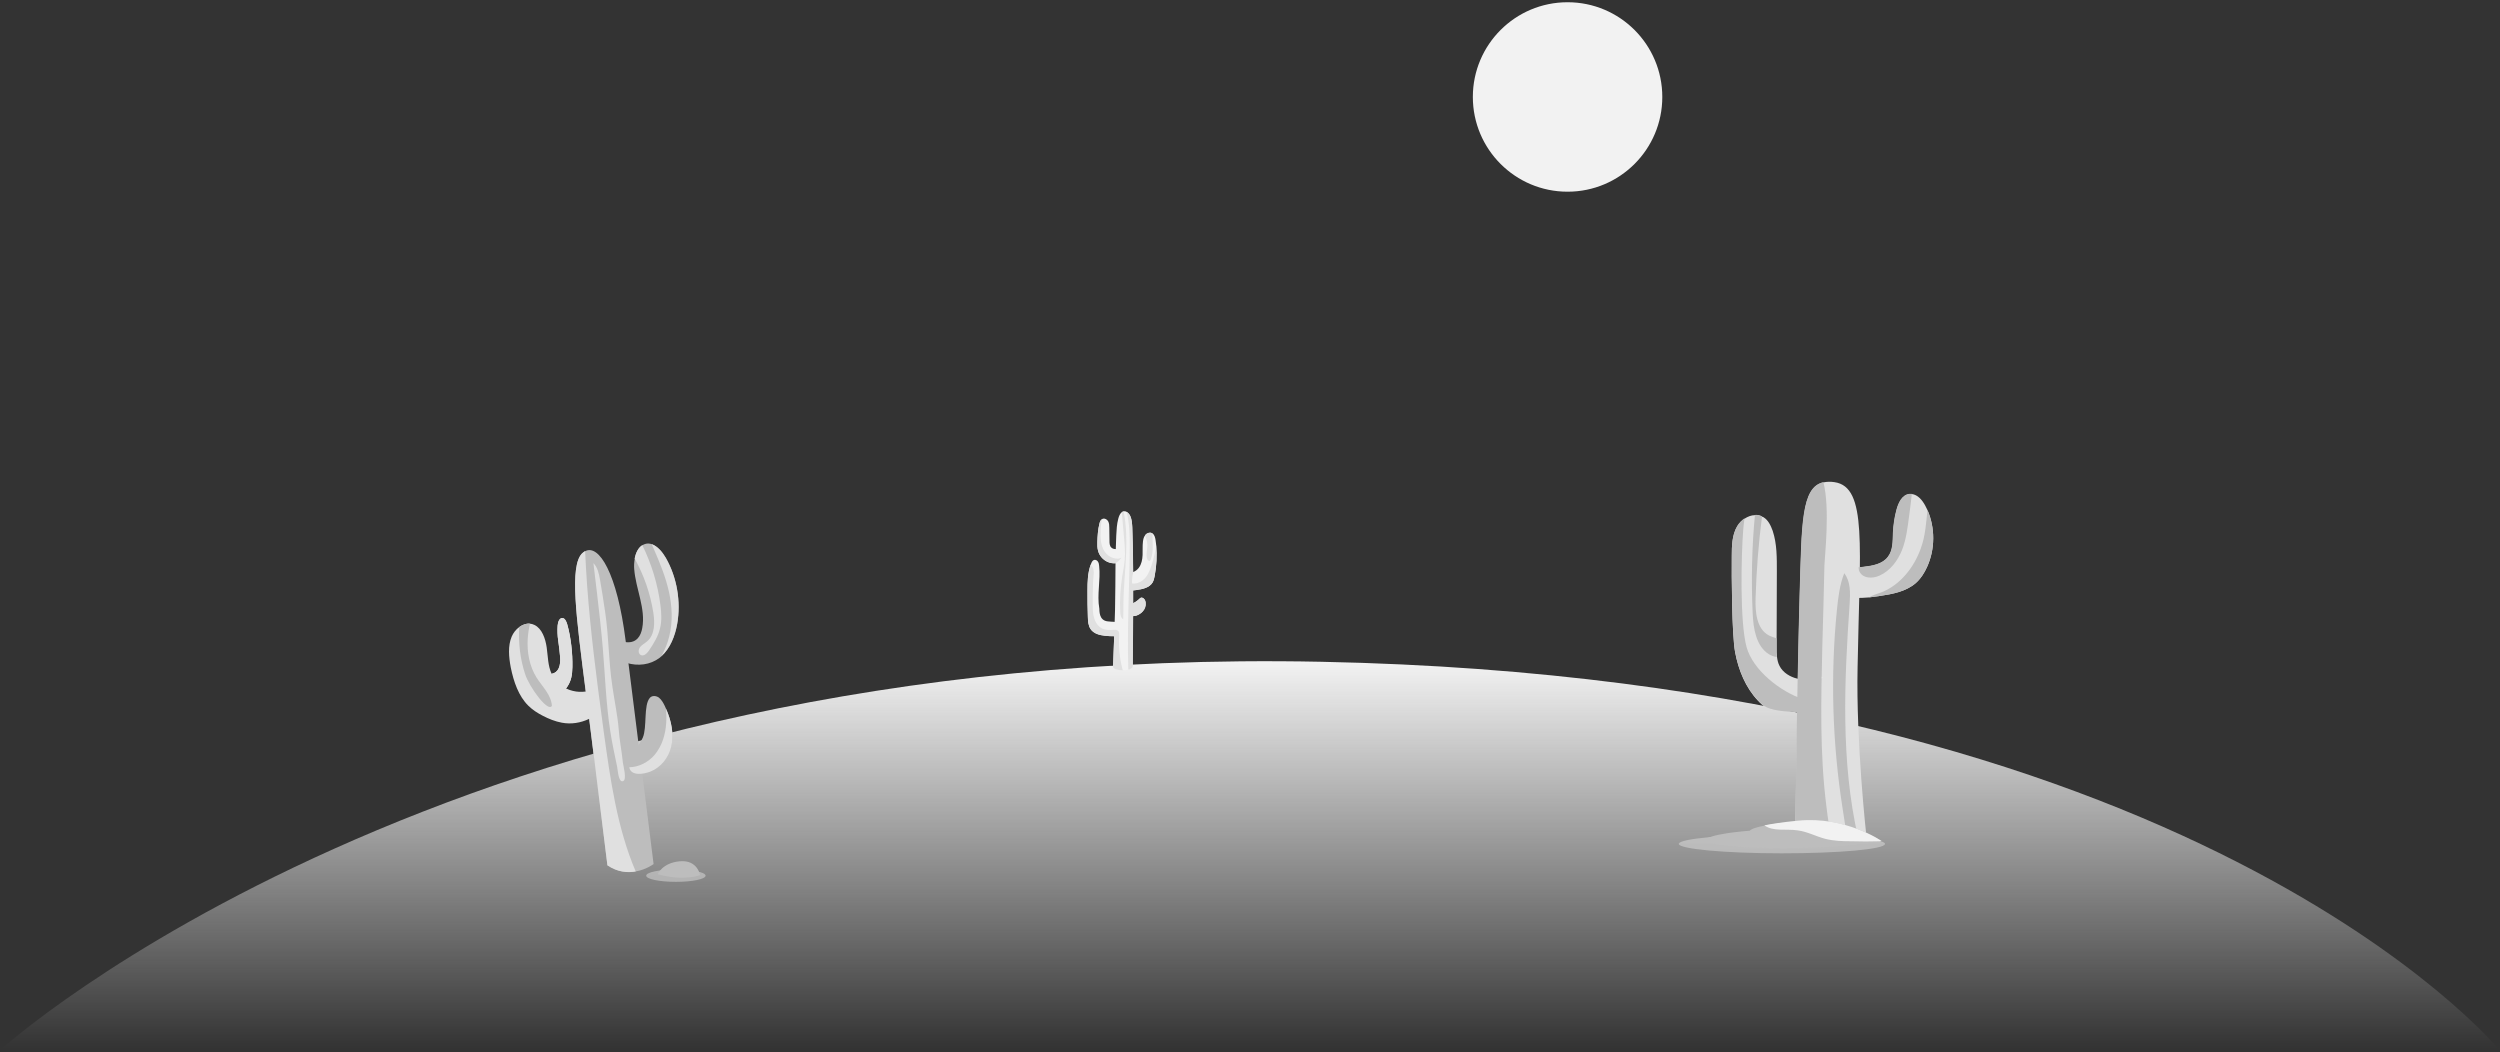 <svg width="651" height="274" viewBox="0 0 651 274" fill="none" xmlns="http://www.w3.org/2000/svg">
<rect x="0" y="0" width="651" height="274" fill="#333333" stroke="none"/>
<g clip-path="url(#clip0_55_3676)">
<path d="M408.196 49.918C421.819 49.918 432.863 38.874 432.863 25.251C432.863 11.628 421.819 0.584 408.196 0.584C394.573 0.584 383.529 11.628 383.529 25.251C383.529 38.874 394.573 49.918 408.196 49.918Z" fill="#F2F2F2"/>
</g>
<path d="M344.077 172.327C116.941 167.73 0.5 273.063 0.5 273.063H650.5C650.5 273.063 571.213 176.923 344.077 172.327Z" fill="url(#paint0_linear_55_3676)"/>
<path d="M295.057 151.956V153.721C295.057 154.824 295.057 155.952 295.057 157.055C295.057 158.207 295.033 159.334 295.033 160.437C295.008 165.414 294.935 169.949 294.935 173.356C294.935 173.895 294.445 174.214 293.76 174.385C293.343 174.483 292.854 174.532 292.364 174.532C291.189 174.508 289.989 174.189 289.842 173.699C289.842 173.699 289.989 169.728 290.136 165.659C290.16 165.095 290.185 164.531 290.185 163.967C290.209 163.256 290.234 162.57 290.258 161.933C290.307 160.707 290.332 159.629 290.356 158.795C290.454 154.628 290.429 150.657 290.478 146.612V146.588C290.478 146.195 290.478 145.803 290.503 145.411C290.527 144.578 290.527 143.769 290.552 142.935C290.576 141.783 290.625 140.631 290.674 139.454C290.748 137.984 290.821 136.513 291.189 135.116C291.36 134.429 291.654 133.694 292.143 133.351C292.217 133.302 292.266 133.253 292.339 133.228C292.437 133.179 292.511 133.155 292.609 133.13C292.854 133.081 293.098 133.13 293.319 133.253C293.735 133.449 294.078 133.866 294.323 134.38C294.715 135.263 294.788 136.341 294.837 137.371C294.984 140.901 295.033 144.847 295.057 148.892V149.014C295.057 150.02 295.057 151 295.057 151.956Z" fill="#F2F2F2"/>
<path d="M292.34 146.146C291.776 146.465 291.14 146.636 290.503 146.685C290.479 146.685 290.479 146.685 290.454 146.685C289.769 146.734 289.083 146.612 288.446 146.342C287.222 145.803 286.243 144.7 285.924 143.376C285.728 142.641 285.728 141.881 285.753 141.146C285.802 139.552 285.9 137.934 286.292 136.39C286.389 135.949 286.561 135.459 286.928 135.213C287.002 135.164 287.075 135.115 287.149 135.091C287.687 134.895 288.299 135.262 288.569 135.753C288.838 136.267 288.863 136.856 288.863 137.42C288.887 138.572 288.887 139.724 288.912 140.876C288.912 141.464 288.936 142.126 289.352 142.543C289.671 142.886 290.111 142.984 290.601 142.984C290.993 142.984 291.385 142.886 291.752 142.812L292.34 146.146Z" fill="#F2F2F2"/>
<path d="M292.927 162.153L292.658 165.487C292.266 165.536 291.85 165.585 291.433 165.609C290.993 165.634 290.576 165.658 290.136 165.658C289.328 165.658 288.544 165.634 287.736 165.536C286.316 165.389 284.798 164.996 283.99 163.795C283.378 162.888 283.304 161.736 283.28 160.658C283.206 158.378 283.157 156.123 283.182 153.843C283.182 151.539 283.231 149.21 284.014 147.053C284.063 146.93 284.112 146.808 284.161 146.685C284.308 146.318 284.528 145.901 284.92 145.803C285.287 145.705 285.704 145.925 285.9 146.244C286.12 146.563 286.193 146.979 286.218 147.372C286.634 151.049 285.606 154.824 286.267 158.476C286.34 158.893 286.047 161.589 288.495 161.81C289.156 161.883 289.719 161.908 290.283 161.932C291.14 162.006 291.948 162.055 292.927 162.153Z" fill="#F2F2F2"/>
<path d="M300.665 150.019C300.567 150.582 300.42 151.171 300.126 151.685C299.293 153.058 297.481 153.426 295.89 153.646C295.62 153.695 295.351 153.72 295.082 153.745C294.69 153.794 294.298 153.794 293.931 153.769C293.294 153.72 292.682 153.573 292.192 153.181L293.392 148.964C293.613 149.038 293.833 149.087 294.053 149.112C294.396 149.136 294.739 149.063 295.082 148.94H295.106C295.669 148.744 296.159 148.352 296.526 147.886C297.237 146.954 297.481 145.729 297.53 144.528C297.579 143.351 297.481 142.15 297.628 140.973C297.702 140.385 297.849 139.797 298.216 139.355C298.24 139.331 298.24 139.306 298.265 139.282C298.657 138.816 299.342 138.546 299.905 138.792C299.979 138.816 300.052 138.865 300.126 138.914C300.64 139.282 300.811 139.993 300.909 140.63C300.983 141.096 301.032 141.537 301.081 142.003C301.301 144.675 301.179 147.371 300.665 150.019Z" fill="#F2F2F2"/>
<path d="M297.898 158.746C297.457 159.457 296.747 159.972 295.988 160.266C295.694 160.364 295.351 160.438 295.033 160.438C294.641 160.438 294.299 160.34 294.005 160.095L293.907 157.349C294.299 157.325 294.69 157.226 295.058 157.055C295.67 156.81 296.208 156.393 296.698 155.927C296.796 155.829 296.919 155.707 297.065 155.658C297.506 155.486 297.971 155.903 298.167 156.344C298.461 157.128 298.339 158.035 297.898 158.746Z" fill="#F2F2F2"/>
<path d="M292.364 174.557C291.189 174.533 289.989 174.214 289.842 173.724C289.842 173.724 289.989 169.728 290.136 165.683C289.328 165.683 288.544 165.659 287.736 165.561C286.316 165.414 284.798 165.022 283.99 163.82C283.378 162.913 283.304 161.761 283.28 160.683C283.206 158.403 283.157 156.148 283.182 153.868C283.182 151.564 283.231 149.235 284.014 147.078C284.039 147.103 284.063 147.103 284.088 147.127C285.19 148.132 284.724 149.873 284.651 151.196C284.553 153.329 284.528 155.462 284.553 157.594C284.553 158.746 284.577 159.898 284.92 161.001C285.263 162.105 285.949 163.134 286.977 163.649C287.859 164.09 288.911 164.09 289.891 164.017C289.989 164.017 290.111 163.992 290.209 163.992C290.527 163.992 290.87 164.017 291.115 164.237C291.482 164.556 291.458 165.12 291.433 165.585V165.634C291.262 168.625 291.58 171.64 292.364 174.557Z" fill="#E0E0E0"/>
<path d="M292.046 145.215C291.605 145.755 291.091 146.318 290.503 146.637C290.479 146.661 290.479 146.661 290.454 146.661C289.769 146.711 289.083 146.588 288.446 146.318C287.222 145.779 286.243 144.676 285.924 143.352C285.728 142.617 285.728 141.857 285.753 141.122C285.802 139.528 285.9 137.91 286.292 136.366C286.389 135.925 286.561 135.435 286.928 135.189C286.732 136.194 286.659 137.224 286.61 138.229C286.536 140.018 286.61 141.906 287.516 143.426C288.152 144.504 289.328 145.313 290.528 145.436C291.042 145.534 291.556 145.46 292.046 145.215Z" fill="#E0E0E0"/>
<path d="M300.665 150.019C300.567 150.583 300.42 151.172 300.126 151.686C299.293 153.059 297.481 153.427 295.89 153.647C295.62 153.696 295.351 153.721 295.082 153.745C295.082 154.849 295.082 155.976 295.082 157.055C295.694 156.81 296.233 156.393 296.722 155.927C296.82 155.829 296.943 155.706 297.09 155.657C297.53 155.486 297.996 155.903 298.191 156.344C298.51 157.104 298.387 158.035 297.947 158.746C297.506 159.457 296.796 159.972 296.037 160.266C295.743 160.364 295.4 160.437 295.082 160.437C295.057 165.414 294.984 169.948 294.984 173.356C294.984 173.895 294.494 174.214 293.808 174.385C293.588 167.522 293.784 160.634 293.955 153.745C294.004 152.201 294.029 150.632 294.078 149.088C294.127 146.931 294.176 144.774 294.176 142.617C294.2 139.503 294.151 136.317 293.368 133.326C293.784 133.547 294.127 133.939 294.347 134.429C294.739 135.312 294.812 136.39 294.861 137.42C295.008 140.95 295.057 144.896 295.082 148.941H295.106C295.106 148.99 295.082 149.039 295.082 149.063C294.861 150.019 294.739 150.951 294.788 151.931C294.886 151.956 294.984 151.956 295.082 151.956C296.282 152.03 297.457 151.368 298.24 150.461C299.097 149.456 299.563 148.181 299.954 146.931C300.444 145.313 300.86 143.671 301.056 142.004C301.301 144.676 301.179 147.372 300.665 150.019Z" fill="#E0E0E0"/>
<path d="M293.245 144.087C293.074 148.548 292.56 152.985 292.535 157.446C292.511 158.721 292.56 159.996 292.486 161.271C291.85 160.878 291.727 159.996 291.703 159.26C291.556 156.221 291.752 153.157 292.217 150.142C292.462 148.671 292.756 147.225 292.878 145.754C293.049 143.793 292.854 141.807 292.682 139.846C292.486 137.689 292.29 135.556 292.119 133.399C292.192 133.35 292.241 133.301 292.315 133.277C292.413 133.228 292.486 133.203 292.584 133.179C293.319 136.758 293.392 140.459 293.245 144.087Z" fill="#E0E0E0"/>
<path d="M299.661 145.682C299.612 145.829 299.539 145.976 299.416 146.049C299.147 146.172 298.877 145.878 298.755 145.608C298.29 144.431 298.829 143.132 298.78 141.882C298.755 141.024 298.437 140.191 298.192 139.382C298.216 139.357 298.216 139.333 298.241 139.308C298.633 138.843 299.318 138.573 299.881 138.818C299.955 138.843 300.028 138.892 300.102 138.941C300.102 141.22 300.445 143.549 299.661 145.682Z" fill="#E0E0E0"/>
<path d="M158.173 225.329C160.823 227.094 163.401 227.275 165.535 226.924C168.283 226.454 170.195 224.999 170.195 224.999C170.195 224.999 168.862 214.347 167.255 201.507L162.914 166.826C160.713 149.238 155.947 141.615 152.375 143.53C152.102 143.69 151.834 143.891 151.571 144.134C148.298 147.437 150.003 160.39 152.52 180.162C152.773 182.185 153.042 184.332 153.31 186.478L153.398 187.18C156.313 210.131 158.173 225.329 158.173 225.329Z" fill="#BDBDBD"/>
<path d="M176.358 162.459C175.797 165.674 174.515 168.812 172.298 170.851C172.108 171 171.958 171.145 171.767 171.295C169.319 173.153 166.097 173.514 163.179 172.621C160.256 171.687 157.693 169.618 155.692 167.017L158.877 165.695C161.218 166.996 164.255 168.167 166.064 166.222C166.693 165.556 167.069 164.544 167.239 163.559C168.196 158.491 165.545 153.371 165.146 148.179C165.079 147.307 165.125 146.337 165.305 145.434C165.578 143.932 166.248 142.59 167.299 141.955C167.573 141.795 167.892 141.671 168.217 141.589C168.748 141.48 169.3 141.537 169.784 141.728C171.228 142.218 172.507 143.736 173.41 145.258C176.262 150.31 177.388 156.627 176.358 162.459Z" fill="#BDBDBD"/>
<path d="M163.857 199.794C164.286 202.215 167.725 201.575 169.4 200.904C171.993 199.866 174.075 197.425 174.79 194.442C175.558 191.201 174.819 187.645 173.427 184.549C173.313 184.311 173.246 184.11 173.132 183.873C172.735 183.042 172.25 182.18 171.554 181.638C170.822 181.143 169.806 181.06 169.219 181.721C167.534 183.651 168.546 189.395 167.376 192.099C166.537 194.091 163.754 196.956 163.79 199.257C163.811 199.423 163.837 199.629 163.857 199.794Z" fill="#BDBDBD"/>
<path d="M139.079 174.506L143.055 180.172C144.432 181.132 146.246 180.57 147.344 179.3C147.452 179.161 147.602 179.016 147.705 178.836C148.766 177.277 148.993 175.739 149.033 173.721C149.13 170.145 148.655 166.011 147.679 162.569C147.463 161.841 147.107 161.005 146.473 160.958C145.668 160.891 145.266 162.032 145.21 162.92C145.123 164.23 145.164 165.567 145.371 166.883C145.578 168.199 145.769 169.727 145.852 171.058C146.064 173.422 145.44 175.135 143.641 175.486C143.6 175.491 143.518 175.502 143.435 175.512C142.157 175.672 140.409 174.423 139.079 174.506Z" fill="#F2F2F2"/>
<path d="M165.536 226.924C163.448 227.312 160.829 227.136 158.173 225.33C158.173 225.33 156.313 210.131 153.44 187.176C151.228 188.249 148.723 188.647 146.32 188.193C144.562 187.868 142.887 187.197 141.273 186.35C139.973 185.674 138.7 184.869 137.601 183.791C135.023 181.262 133.759 177.52 133 173.799C132.494 171.095 132.215 168.195 133.25 165.759C133.673 164.783 134.358 163.901 135.203 163.292C136.049 162.683 137.007 162.311 137.982 162.399C138.405 162.43 138.796 162.549 139.199 162.75C141.117 163.684 142.025 166.254 142.355 168.561C142.686 170.868 142.661 173.345 143.636 175.445C145.44 175.136 146.017 173.386 145.846 171.017C145.722 169.691 145.531 168.163 145.366 166.842C145.159 165.526 145.117 164.19 145.205 162.879C145.261 161.991 145.663 160.851 146.467 160.918C147.101 160.964 147.498 161.795 147.715 162.523C148.691 165.965 149.125 170.104 149.069 173.675C149.023 175.652 148.797 177.19 147.741 178.79C147.632 178.929 147.529 179.11 147.38 179.254C147.962 179.559 148.576 179.775 149.179 179.909C150.303 180.188 151.396 180.219 152.551 180.075C149.998 160.35 148.298 147.437 151.566 144.093C151.829 143.851 152.097 143.649 152.37 143.489C152.868 155.504 154.192 167.415 155.726 179.342C155.964 181.241 156.248 183.176 156.486 185.075C156.718 186.933 156.987 188.745 157.22 190.603C158.935 202.968 160.676 215.54 165.536 226.924Z" fill="#E0E0E0"/>
<path d="M172.252 170.815C174.473 168.818 175.751 165.639 176.317 162.465C177.347 156.633 176.262 150.311 173.327 145.269C172.466 143.741 171.187 142.224 169.697 141.698C169.872 142.095 170.048 142.493 170.223 142.89C171.807 146.508 173.313 150.177 174.17 154.012C175.027 157.846 175.245 161.928 174.256 165.742C173.849 167.512 173.138 169.195 172.252 170.815Z" fill="#E0E0E0"/>
<path d="M163.857 199.795C164.286 202.215 167.724 201.575 169.399 200.904C171.992 199.867 174.074 197.426 174.79 194.443C175.557 191.202 174.819 187.646 173.426 184.55C173.54 185.793 173.566 187.006 173.474 188.276C173.304 191.274 172.382 194.283 170.45 196.58C168.842 198.458 166.368 199.774 163.857 199.795Z" fill="#E0E0E0"/>
<path d="M162.191 198.534C161.907 195.593 161.293 192.692 161.091 189.74C160.884 186.747 159.882 181.757 159.469 178.789C158.415 171.708 158.604 166.527 157.586 159.4C157.147 156.561 156.744 153.676 156.223 150.848C155.949 149.331 155.624 147.736 154.526 146.658C154.841 149.176 155.11 151.659 155.425 154.177C155.999 159.095 156.567 163.972 156.976 168.911C157.576 176.049 157.81 183.274 158.905 190.349C159.38 193.477 160.056 196.537 160.697 199.644C160.877 200.418 161.023 203.922 162.255 203.391C163.296 203.009 162.305 199.443 162.191 198.534Z" fill="#E0E0E0"/>
<path d="M171.985 157.64C172.233 159.621 172.357 161.619 171.889 163.564C171.399 165.68 170.214 167.59 168.977 169.422C168.483 170.155 167.622 170.975 166.859 170.568C166.142 170.196 166.178 169.143 166.683 168.493C167.152 167.889 167.905 167.543 168.508 167.007C170.554 165.283 170.537 162.14 170.124 159.508C169.339 154.574 167.698 149.831 165.264 145.439C165.537 143.938 166.206 142.596 167.258 141.961C169.672 146.859 171.303 152.19 171.985 157.64Z" fill="#E0E0E0"/>
<path d="M143.715 183.779C142.819 185.653 137.893 179.099 136.732 175.512C135.448 171.605 134.967 167.43 135.203 163.291C136.048 162.682 137.007 162.31 137.981 162.398C137.719 163.647 137.508 164.973 137.421 166.284C137.195 169.835 137.861 173.484 139.743 176.477C141.255 178.846 143.529 180.951 143.715 183.779Z" fill="#BDBDBD"/>
<path d="M486 217.632C486 217.632 485.185 217.796 483.881 218.013C483.066 218.122 482.088 218.285 481.002 218.448C479.752 218.612 478.394 218.775 477.035 218.829C473.395 219.047 469.538 218.883 467.473 217.632C467.473 217.632 468.071 175.534 468.668 154.703C469.212 136.482 469.049 126.909 474.862 125.604C475.677 125.441 476.601 125.387 477.687 125.55C486.326 126.801 484.261 142.248 483.718 173.685C483.283 193.266 486 217.632 486 217.632Z" fill="#E0E0E0"/>
<path d="M473.993 176.731L469.918 185.542C468.995 185.161 468.017 184.998 466.984 184.998C464.648 184.889 462.149 185.325 460.03 184.291C459.161 183.856 458.454 183.203 457.802 182.496C454.543 179.07 452.695 174.501 451.826 169.878C450.957 165.255 450.902 149.59 450.957 144.913C450.957 142.193 451.011 139.365 452.369 137.08C452.858 136.264 453.51 135.612 454.271 135.068C455.086 134.524 456.064 134.143 456.987 134.143C457.639 134.089 458.237 134.198 458.835 134.524C458.943 134.578 459.052 134.633 459.215 134.687C460.465 135.449 461.117 136.863 461.606 138.223C462.747 141.649 462.692 145.293 462.692 148.883C462.692 151.331 462.638 161.23 462.638 166.234C462.638 167.267 462.638 168.137 462.638 168.681C462.638 169.497 462.638 170.367 462.747 171.183C462.855 171.945 463.018 172.706 463.398 173.413C464.268 175.154 466.169 176.296 468.071 176.731C469.973 177.166 471.983 177.003 473.939 176.894C473.939 176.731 473.993 176.731 473.993 176.731Z" fill="#E0E0E0"/>
<path d="M474.536 176.405C474.482 176.622 474.265 176.731 474.047 176.731L474.21 176.405C473.993 176.187 474.536 176.133 474.536 176.405Z" fill="#F2F2F2"/>
<path d="M501.81 147.632C501.104 149.209 500.126 150.732 498.822 151.874C496.269 154.05 492.791 154.702 489.477 155.192C488.554 155.301 487.63 155.464 486.652 155.573C484.261 155.79 481.871 155.79 479.589 155.083L479.1 146C480.078 147.577 482.088 147.849 484.044 147.74C484.479 147.74 484.913 147.686 485.294 147.632C487.63 147.36 490.238 146.925 491.65 145.021C492.954 143.335 492.9 140.942 492.954 138.82C493.063 136.808 493.335 134.741 493.878 132.783C494.367 130.934 495.345 128.867 497.247 128.649C497.464 128.649 497.681 128.649 497.844 128.649C499.365 128.813 500.561 130.227 501.321 131.641C501.539 132.022 501.702 132.402 501.919 132.837C503.929 137.461 503.929 143.008 501.81 147.632Z" fill="#E0E0E0"/>
<path d="M469.647 182.115C469.701 182.714 469.212 184.889 469.049 185.488C466.713 185.379 462.149 185.27 460.03 184.182C459.161 183.747 458.454 183.094 457.802 182.387C454.543 178.961 452.695 174.392 451.826 169.769C450.957 165.146 450.902 149.481 450.957 144.804C450.957 142.084 451.011 139.256 452.369 136.971C452.858 136.156 453.51 135.503 454.271 134.959C454.108 135.938 454.054 136.917 453.945 137.842C453.402 144.477 453.021 162.1 454.814 168.518C456.444 174.446 463.507 180.103 469.647 182.115Z" fill="#BDBDBD"/>
<path d="M476.981 218.829C473.341 219.047 469.484 218.884 467.419 217.578C467.419 217.578 468.017 175.48 468.614 154.649C469.158 136.428 468.995 126.855 474.808 125.55C476.601 132.403 475.134 145.076 475.08 147.143C474.917 154.159 474.754 161.121 474.536 168.137C474.21 182.17 473.83 196.257 475.623 210.181C475.949 213.118 476.438 216.001 476.981 218.829Z" fill="#BDBDBD"/>
<path d="M497.844 128.596C497.627 130.499 497.409 132.403 497.138 134.307C496.757 137.353 496.377 140.398 495.291 143.227C494.15 146.055 492.194 148.666 489.368 149.917C487.63 150.678 485.294 150.678 484.316 149.046C484.044 148.611 483.99 148.176 483.99 147.687C484.424 147.687 484.859 147.632 485.239 147.578C487.576 147.306 490.183 146.871 491.596 144.967C492.9 143.281 492.846 140.942 492.9 138.767C493.009 136.754 493.28 134.687 493.824 132.729C494.313 130.88 495.291 128.813 497.192 128.596C497.409 128.596 497.627 128.596 497.844 128.596Z" fill="#BDBDBD"/>
<path d="M483.827 218.013C483.012 218.122 482.034 218.285 480.947 218.448C480.676 215.892 480.241 213.335 479.861 210.834C477.144 193.646 476.601 176.078 478.339 158.782C478.665 155.573 479.046 152.31 480.241 149.264C481.925 151.439 481.817 154.431 481.654 157.15C480.241 177.492 479.317 198.269 483.827 218.013Z" fill="#BDBDBD"/>
<path d="M462.692 171.074C461.986 171.02 461.28 170.748 460.628 170.367C457.259 168.246 456.553 163.622 456.39 159.598C456.01 151.113 456.173 142.573 456.988 134.089C457.64 134.034 458.237 134.143 458.835 134.469C457.911 141.54 457.368 148.665 457.151 155.79C457.042 159.434 457.422 163.786 460.628 165.472C461.28 165.798 461.932 165.961 462.584 166.233C462.584 167.267 462.584 168.137 462.584 168.681C462.584 169.388 462.584 170.258 462.692 171.074Z" fill="#BDBDBD"/>
<path d="M501.81 147.632C501.104 149.209 500.126 150.732 498.822 151.875C496.268 154.05 492.791 154.703 489.477 155.192C488.553 155.301 487.63 155.464 486.652 155.573C487.63 154.975 488.771 154.648 489.857 154.268C494.801 152.364 498.387 147.795 500.18 142.791C501.375 139.528 501.538 136.264 501.919 132.838C503.929 137.461 503.929 143.009 501.81 147.632Z" fill="#BDBDBD"/>
<g clip-path="url(#clip1_55_3676)">
<path opacity="0.49" d="M490.853 219.753C490.853 221.132 478.826 222.205 463.965 222.205C449.103 222.205 437.153 221.055 437.153 219.753C437.153 218.374 449.18 217.302 464.041 217.302C478.903 217.302 490.853 218.374 490.853 219.753Z" fill="#E0E0E0"/>
<path d="M489.934 218.987C489.781 218.987 489.628 219.063 489.551 219.063C472.085 222.128 445.273 220.749 444.354 218.987C443.435 217.225 455.692 216.306 455.692 216.306C455.692 216.306 455.845 215.693 459.445 215.003C461.284 214.62 464.118 214.161 468.255 213.778C480.512 212.475 489.934 218.987 489.934 218.987Z" fill="#BDBDBD"/>
<path d="M489.934 218.987C489.781 218.987 489.628 219.064 489.551 219.064C487.1 219.14 484.572 219.14 482.121 219.064C479.822 219.064 477.524 218.987 475.379 218.451C472.928 217.838 470.63 216.536 468.102 216.229C465.114 215.77 461.82 216.612 459.445 214.927C461.284 214.544 464.118 214.084 468.255 213.701C480.512 212.476 489.934 218.987 489.934 218.987Z" fill="#F2F2F2"/>
</g>
<g clip-path="url(#clip2_55_3676)">
<path opacity="0.49" d="M176.004 229.634C180.277 229.634 183.741 228.914 183.741 228.026C183.741 227.137 180.277 226.417 176.004 226.417C171.731 226.417 168.267 227.137 168.267 228.026C168.267 228.914 171.731 229.634 176.004 229.634Z" fill="#E0E0E0"/>
<path d="M171.254 227.643C171.254 227.643 172.48 224.655 177.076 224.272C181.673 223.889 182.286 227.873 182.286 227.873C182.286 227.873 178.226 229.558 171.254 227.643Z" fill="#BDBDBD"/>
</g>
<defs>
<linearGradient id="paint0_linear_55_3676" x1="325.5" y1="172.181" x2="325.5" y2="273.063" gradientUnits="userSpaceOnUse">
<stop stop-color="#F3F3F3"/>
<stop offset="1" stop-color="#F4F4F4" stop-opacity="0"/>
</linearGradient>
<clipPath id="clip0_55_3676">
<rect width="49.258" height="49.258" fill="white" transform="translate(383.529 0.584)"/>
</clipPath>
<clipPath id="clip1_55_3676">
<rect width="53.701" height="8.656" fill="white" transform="translate(437.153 213.548)"/>
</clipPath>
<clipPath id="clip2_55_3676">
<rect width="15.398" height="5.439" fill="white" transform="translate(168.267 224.272)"/>
</clipPath>
</defs>
</svg>
